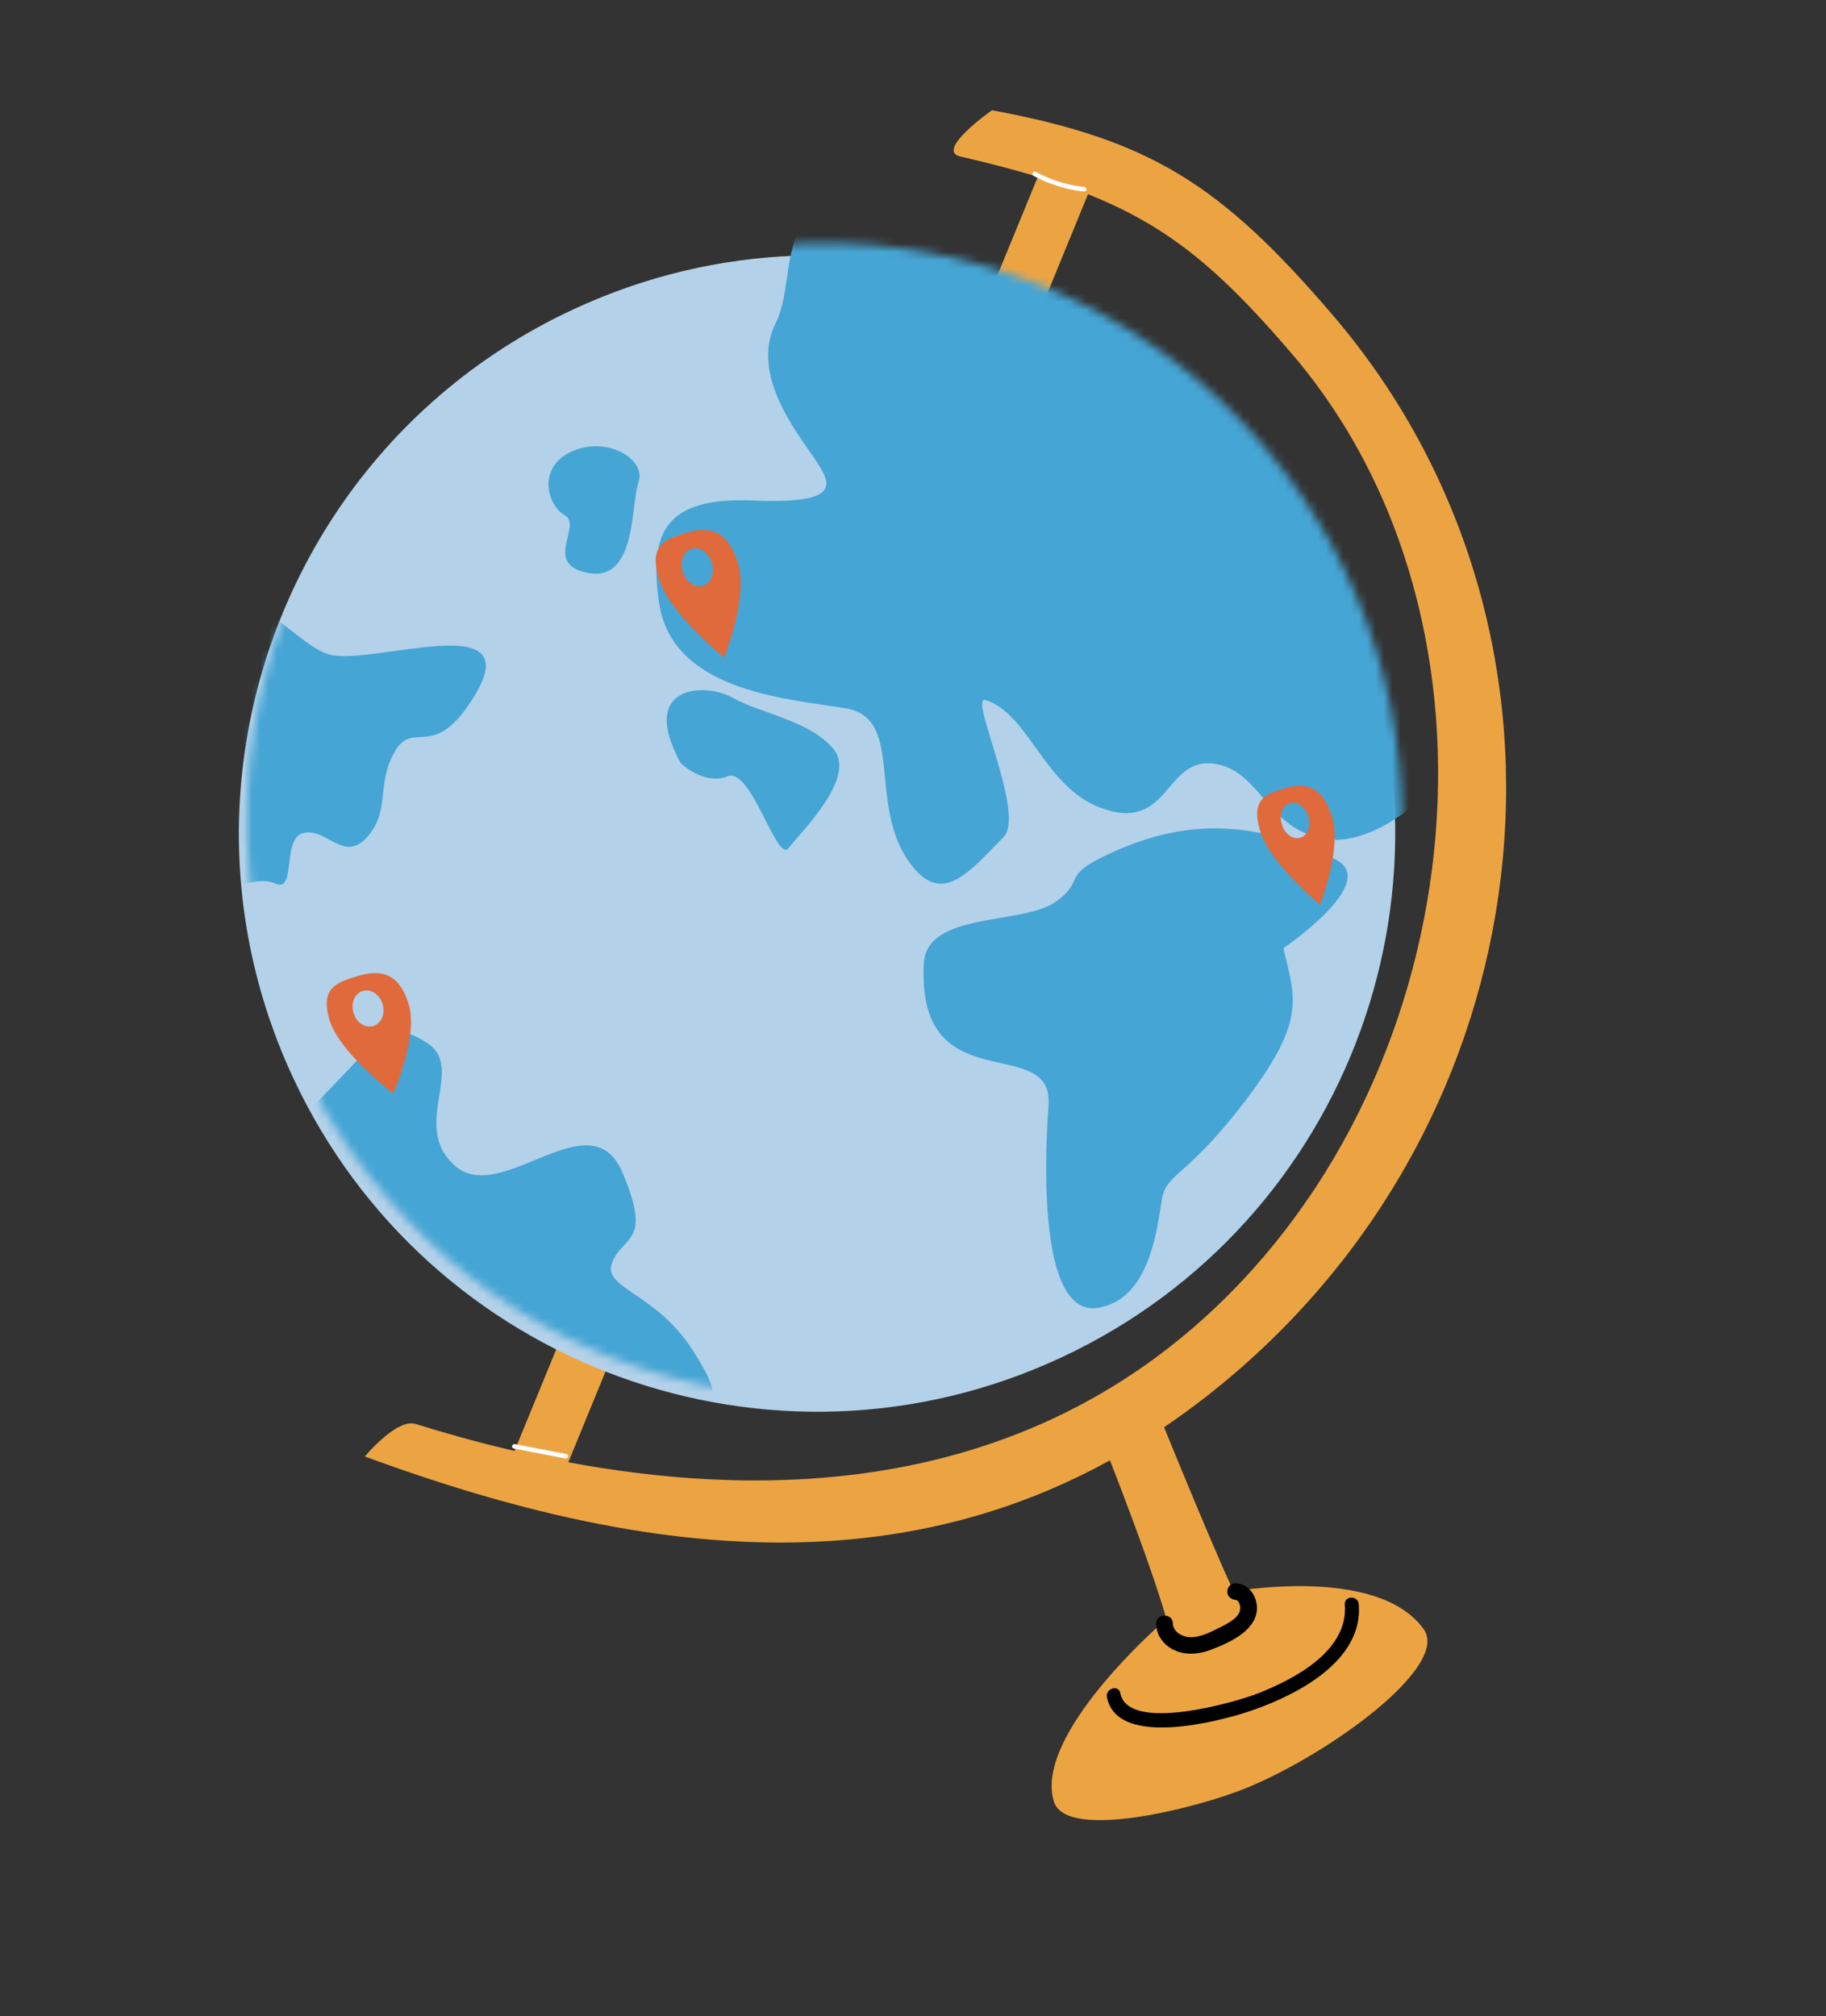 <svg width="221" height="244" viewBox="0 0 221 244" fill="none" xmlns="http://www.w3.org/2000/svg">
<rect x="0" y="0" width="221" height="244" fill="#333333" stroke="none"/>
<g clip-path="url(#clip0_81_4489)">
<path d="M61.057 178.554L125.697 21.189L131.762 23.303L66.85 181.688L61.057 178.554Z" fill="#ECA443"/>
<path d="M35.491 130.467C30.241 119.22 28.241 107.291 29.105 95.736C30.926 71.317 45.532 48.573 69.3 37.482C104.314 21.142 145.944 36.277 162.285 71.291C178.625 106.306 163.49 147.935 128.476 164.276C93.461 180.616 51.832 165.481 35.491 130.467Z" fill="#B3D1E8"/>
<path d="M127.561 218.052C125.012 209.963 140.664 196.4 140.664 196.4L148.631 192.701C148.631 192.701 166.703 189.264 172.317 197.189C175.483 201.656 160.98 212.22 150.914 216.364C145.003 218.798 129.069 222.834 127.56 218.049L127.561 218.052Z" fill="#ECA443"/>
<path d="M141.637 197.752C140.276 191.586 133.24 173.927 133.24 173.927L140.255 171.178C140.255 171.178 148.371 191.207 149.961 193.859C151.182 195.899 142.014 199.448 141.64 197.751L141.637 197.752Z" fill="#ECA443"/>
<mask id="mask0_81_4489" style="mask-type:luminance" maskUnits="userSpaceOnUse" x="29" y="29" width="141" height="141">
<path d="M42.333 139.119C35.275 128.928 31.298 117.519 30.205 105.994C27.893 81.647 38.453 56.794 59.988 41.877C91.715 19.901 135.251 27.803 157.227 59.533C179.203 91.259 171.301 134.795 139.571 156.772C107.845 178.747 64.309 170.845 42.332 139.116L42.333 139.119Z" fill="white"/>
</mask>
<g mask="url(#mask0_81_4489)">
<path d="M82.388 92.358C77.156 82.82 85.425 82.582 88.675 84.447C91.925 86.312 98.017 87.183 100.882 90.66C103.747 94.135 96.876 100.727 95.449 102.63C94.022 104.533 90.931 92.804 88.064 93.949C85.198 95.093 82.389 92.361 82.389 92.361L82.388 92.358Z" fill="#45A5D5"/>
<path d="M70.271 69.103C66.169 67.744 70.442 63.523 68.338 62.342C66.233 61.162 64.964 56.556 69.204 54.64C73.444 52.724 78.265 55.545 77.27 58.383C76.275 61.22 77.144 71.382 70.271 69.103Z" fill="#45A5D5"/>
<path d="M111.809 116.614C112.139 110.313 123.674 111.971 127.692 109.188C131.71 106.406 127.796 106.119 135.223 102.891C142.956 99.527 151.187 98.862 161.605 103.996C167.188 106.747 155.33 114.749 155.33 114.749C156.685 120.669 158.179 123.296 151.003 132.842C143.826 142.389 141.21 141.913 140.639 145.051C140.07 148.192 139.329 157.394 132.756 158.288C126.183 159.183 126.249 142.765 126.903 133.801C127.556 124.837 110.923 133.614 111.809 116.614Z" fill="#45A5D5"/>
<path d="M79.74 72.79C78.599 64.545 80.386 60.136 91.13 60.577C101.877 61.017 100.731 58.66 98.6 55.515C96.468 52.369 90.782 45.321 93.865 39.143C96.948 32.967 92.249 23.353 109.761 19.699C127.273 16.048 185.136 54.513 183.192 73.092C181.247 91.671 168.156 102.52 160.708 101.582C153.259 100.643 152.652 93.046 146.769 92.408C140.885 91.77 141.488 100.928 133.111 97.726C126.375 95.15 124.554 86.437 119.3 84.721C117.111 84.004 124.203 98.529 121.455 101.305C117.601 105.196 114.362 109.385 110.739 105.212C104.533 98.062 109.872 86.895 102.25 85.702C94.627 84.508 81.222 83.495 79.741 72.793L79.74 72.79Z" fill="#45A5D5"/>
<path d="M75.323 141.887C71.478 132.841 60.752 145.948 55.138 141.146C49.524 136.343 56.49 129.23 51.638 126.187C46.786 123.144 46.138 125.508 39.151 132.593C32.164 139.677 34.501 159.559 49.485 169.304C64.471 179.052 75.467 184.454 80.74 176.782C86.011 169.106 88.395 170.662 83.899 163.511C79.403 156.36 72.72 155.956 74.121 152.698C75.522 149.44 78.956 150.432 75.323 141.887Z" fill="#45A5D5"/>
<path d="M57.383 84.29C64.205 73.195 44.472 80.838 39.643 79.15C34.814 77.463 29.951 68.46 23.632 76.506C17.311 84.554 16.062 110.668 20.246 110.011C24.427 109.356 30.516 105.595 33.251 106.905C35.987 108.211 33.987 101.362 36.792 100.792C39.598 100.222 41.627 104.47 44.454 101.285C47.281 98.103 45.493 94.859 47.801 90.927C50.109 86.996 52.437 92.337 57.383 84.29Z" fill="#45A5D5"/>
</g>
<path d="M120.064 13.338C120.064 13.338 113.109 18.219 116.222 18.939C136.59 23.644 144.042 28.438 156.34 42.8C184.439 75.612 178.171 131.77 144.189 160.871C116.355 184.711 79.618 181.484 50.309 172.335C48.009 171.617 44.16 176.268 44.16 176.268C82.535 190.438 118.293 192.871 149.395 166.234C188.08 133.104 193.413 75.629 161.286 38.117C147.788 22.354 139.262 16.914 120.062 13.342L120.064 13.338Z" fill="#ECA443"/>
<path d="M62.184 175.311C64.26 175.71 66.335 176.109 68.41 176.505C68.758 176.572 68.892 176.033 68.541 175.966C66.466 175.567 64.391 175.171 62.316 174.772C61.967 174.705 61.833 175.244 62.184 175.311Z" fill="white"/>
<path d="M125.096 21.285C126.998 22.314 129.078 22.952 131.23 23.183C131.586 23.219 131.57 22.665 131.221 22.629C129.17 22.409 127.175 21.781 125.363 20.798C125.05 20.628 124.784 21.115 125.099 21.284L125.096 21.285Z" fill="white"/>
<path d="M139.927 196.527C139.946 197.953 140.918 199.185 142.203 199.743C143.626 200.361 145.16 200.193 146.583 199.651C147.895 199.151 149.327 198.52 150.435 197.642C151.448 196.838 152.246 195.691 152.113 194.336C151.971 192.899 151.036 191.687 149.53 191.6C148.984 191.569 148.526 192.116 148.538 192.634C148.55 193.218 149.023 193.597 149.572 193.626C149.418 193.618 149.72 193.677 149.577 193.612C149.639 193.638 149.699 193.671 149.757 193.707C149.7 193.664 149.697 193.662 149.749 193.71C149.839 193.778 149.926 193.904 149.981 194.024C150.115 194.316 150.144 194.671 150.044 195.004C149.774 195.893 148.503 196.533 147.635 196.964C146.484 197.537 145.166 198.244 143.835 198.124C142.957 198.043 141.966 197.42 141.955 196.488C141.937 195.181 139.91 195.223 139.927 196.527Z" fill="black"/>
<path d="M43.372 118.106C40.798 118.87 38.715 119.501 39.882 123.435C41.05 127.369 47.599 132.349 47.599 132.349C47.599 132.349 50.64 125.51 49.473 121.575C48.305 117.641 45.946 117.339 43.371 118.103L43.372 118.106ZM45.172 124.17C44.195 124.46 43.123 123.744 42.776 122.573C42.428 121.402 42.936 120.218 43.913 119.928C44.889 119.638 45.961 120.354 46.309 121.525C46.656 122.696 46.148 123.88 45.172 124.17Z" fill="#E06A3C"/>
<path d="M83.148 64.46C80.574 65.224 78.492 65.857 79.73 70.03C80.969 74.202 87.635 79.578 87.635 79.578C87.635 79.578 90.577 72.404 89.338 68.228C88.099 64.053 85.723 63.696 83.148 64.46ZM85.059 70.899C84.083 71.188 82.993 70.415 82.625 69.174C82.257 67.933 82.748 66.69 83.724 66.401C84.701 66.111 85.79 66.885 86.158 68.125C86.527 69.366 86.035 70.609 85.059 70.899Z" fill="#E06A3C"/>
<path d="M155.58 95.383C153.244 96.076 151.353 96.65 152.51 100.549C153.667 104.449 159.77 109.501 159.77 109.501C159.77 109.501 162.396 102.839 161.239 98.939C160.082 95.04 157.916 94.69 155.58 95.383ZM157.364 101.395C156.478 101.658 155.481 100.929 155.137 99.77C154.793 98.611 155.231 97.456 156.117 97.193C157.004 96.93 158.001 97.659 158.345 98.818C158.689 99.977 158.251 101.132 157.364 101.395Z" fill="#E06A3C"/>
<path d="M133.974 205.391C135.177 211.648 147.757 208.306 151.536 206.999C156.998 205.109 165.005 201.004 164.453 194.149C164.367 193.068 162.677 193.095 162.763 194.182C163.217 199.827 156.599 203.242 152.145 204.981C149.544 205.996 136.527 209.774 135.593 204.913C135.387 203.846 133.771 204.335 133.972 205.394L133.974 205.391Z" fill="black"/>
</g>
<defs>
<clipPath id="clip0_81_4489">
<rect width="168.583" height="203.622" fill="white" transform="translate(0.907 48.698) rotate(-16.529)"/>
</clipPath>
</defs>
</svg>
